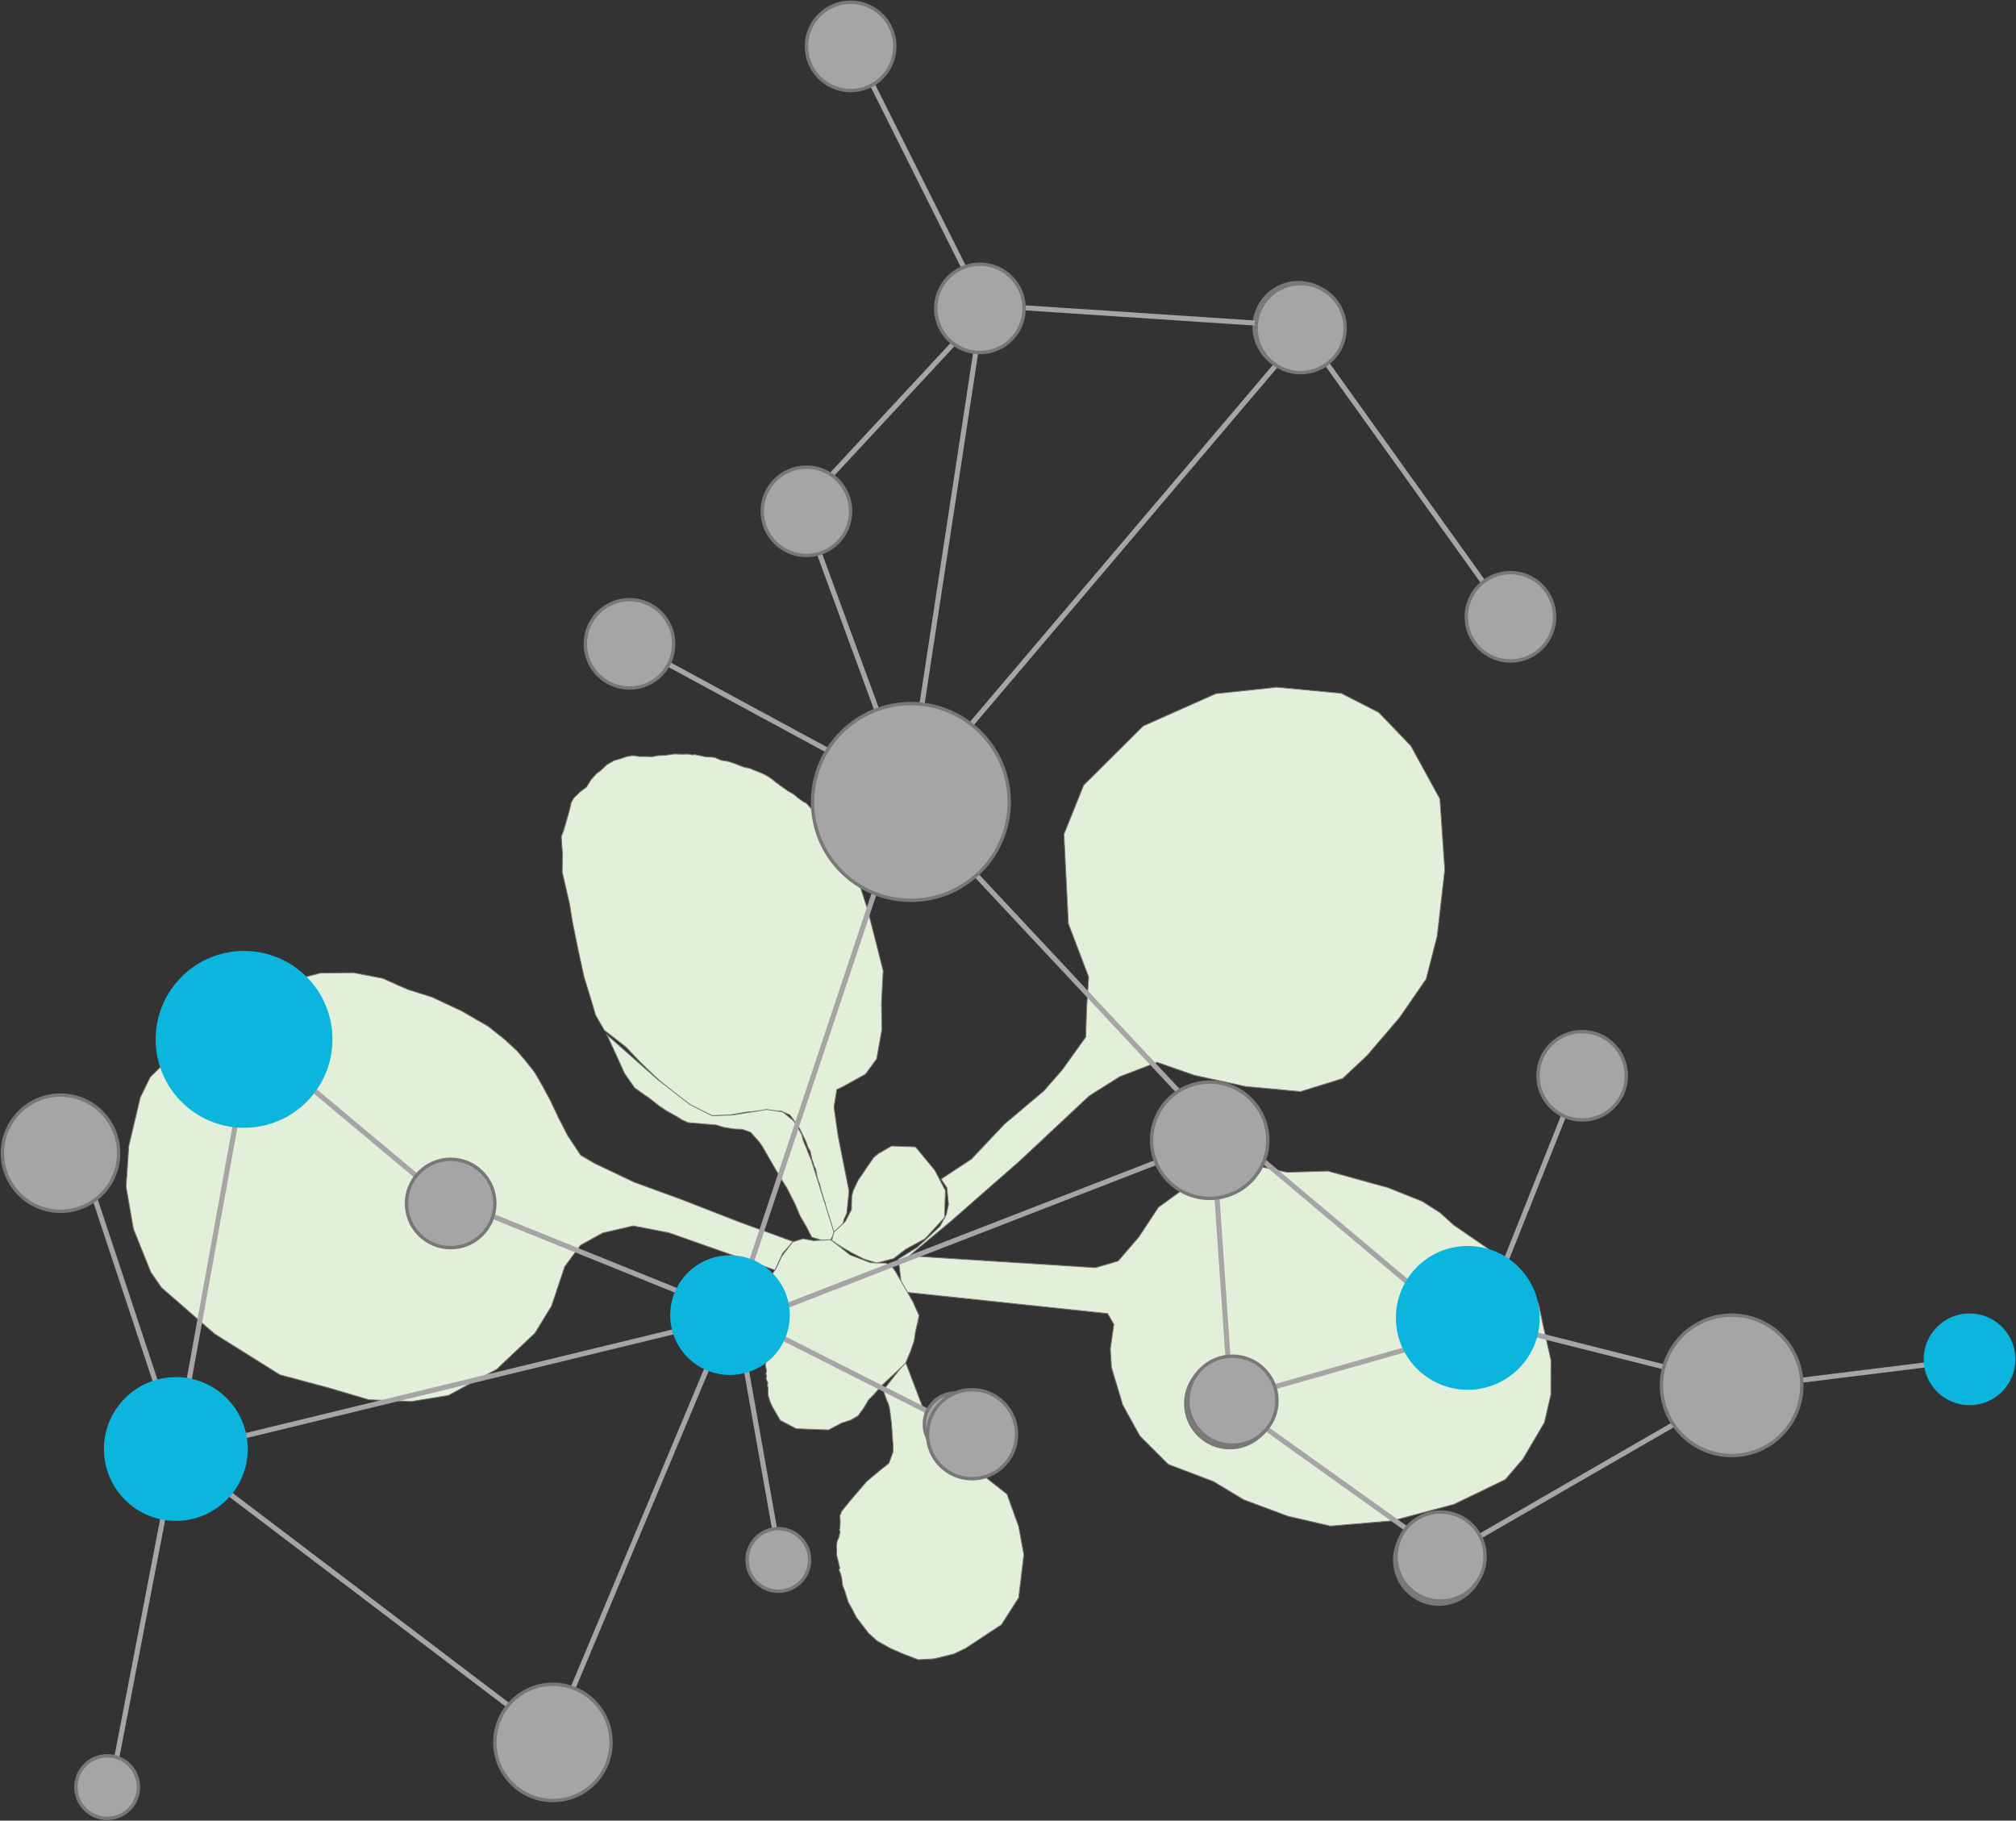 <svg width="2732" height="2467" xmlns="http://www.w3.org/2000/svg" xmlns:xlink="http://www.w3.org/1999/xlink" xml:space="preserve" overflow="hidden"><rect width="100%" height="100%" fill="#333333" stroke="none"/><defs><clipPath id="clip0"><rect x="911" y="4" width="2732" height="2467"/></clipPath></defs><g clip-path="url(#clip0)" transform="translate(-911 -4)"><path d="M2383.44 1371.73 2386.27 1327.77 2358.79 1255.73 2352.77 1134.41 2379.52 1067.96 2460.18 987.746 2558.61 943.944 2641.45 935.182 2728.68 943.42 2779.51 969.423 2823.07 1014.81 2862.33 1086.56 2868.93 1182.58 2858.73 1272.04 2843.71 1330.63 2807.69 1382.89 2763.62 1434.38 2730.54 1465.42 2673.5 1483.16 2598.98 1476.26 2529.43 1461.07 2479.11 1443.46 2428.49 1462.92 2387.11 1488.98 2293.42 1576.71 2199.02 1659.43 2143.27 1705.73 2395.6 1721.74 2426.22 1712.74 2454.17 1680.33 2480.8 1639.99 2524.38 1608.32 2559.16 1591.5 2605.74 1581.97 2655.22 1592.47 2710.7 1590.82 2792.05 1613.31 2838.64 1631.99 2862.73 1647.38 2880.99 1663.97 2920.51 1691.08 2953.02 1713.55 2975.97 1738.27 2996.05 1771.17 3001.89 1798.19 3012.83 1847.22 3012.69 1893.97 3003.99 1931.54 2974.95 1980.86 2950.95 2008.83 2881.39 2042.48 2797.67 2064.77 2713.89 2071.9 2656.24 2058.52 2596.81 2036.4 2555.32 2011.53 2494.13 1988.25 2455.6 1949.72 2432.45 1907.74 2417.19 1856.87 2415.68 1831.69 2420.43 1798.57 2411.97 1783.91 2132.3 1754.38 2155.45 1796.36 2155.29 1786.69 2133.45 1752.63 2128.37 1709.99C2136.89 1704.7 2145.42 1699.42 2153.94 1694.14L2170.31 1679.26 2185.06 1665.32 2193.38 1649.66 2196.35 1636.01 2194.15 1613.41 2186.29 1601.67 2227.2 1574.79 2272.34 1527.03 2325.64 1482.14 2350.46 1453.71 2382.32 1409.27 2383.44 1371.73Z" stroke="#767171" stroke-width="1.145" stroke-miterlimit="8" fill="#E2F0D9" fill-rule="evenodd"/><path d="M2061.62 1617.95 2061.62 1617.95 2046.59 1542.34 2041.21 1504.11 2045.03 1480.43 2053.13 1476.55 2083.89 1459.59 2099 1438.94 2106.16 1399.02 2105.58 1363.58 2107.86 1319.33 2096.12 1272.84 2086.48 1235.47 2074.35 1197.95 2068.82 1182.86 2061.93 1170.93C2058.99 1164.42 2060.24 1166.62 2058.74 1164.03L2057.27 1160.11 2053.3 1150.47 2046.51 1140.08 2041.09 1132.08 2036.11 1126.21 2029.6 1120.43 2025.56 1114.81 2019.64 1108.69 2015.09 1104.95 2015.09 1104.95 2010.8 1100.27 2003.85 1092.36 1999.4 1090.16 1992.63 1085.32 1986.46 1080.14 1978.15 1075.4 1972.67 1071.41 1968.81 1068.86 1961.7 1063.43 1957.16 1059.69 1957.16 1059.69 1950.73 1055.45 1947.22 1053.5 1941.83 1051.05 1933.62 1047.84 1927.29 1045.13 1919.17 1043.46 1914.12 1041.6 1906.85 1038.65 1897.1 1035.53 1888.38 1034.2 1879.82 1030.4 1873.93 1029.83 1866.49 1029.35 1856.49 1027.17C1850.37 1026.58 1852.31 1025.61 1850 1026.94L1843.76 1025.78 1835.13 1025.98 1824.63 1025.69 1813.62 1027.28 1807.47 1027.64 1801.32 1028.01 1794.92 1029.32 1784.42 1029.03 1777.33 1029.15 1771.09 1027.98C1764.71 1028.36 1766.72 1027.32 1764.34 1028.69L1761.27 1028.88 1751.29 1032.25 1743.11 1034.59 1732.97 1040.45 1730.93 1042.42 1724.8 1048.34 1719.19 1052.38 1711.96 1060.52 1705.77 1070.46 1696.92 1077.16 1688.76 1085.05 1685.11 1091.13 1682.93 1101.14 1675.28 1127.82 1671.57 1137.91 1673.3 1161.56 1672.89 1185.65 1682.91 1229.16 1686.86 1253.91 1693.84 1288.04 1702.39 1327.63 1712.36 1360.04 1718.17 1379.74 1729.87 1400.02 1758.67 1422.35 1778.74 1443.35 1800.36 1464.27 1826.77 1487.98 1842.53 1498.76 1856.32 1507.49 1876.26 1515.86 1898.12 1515.16 1917.66 1511.83C1923.97 1510.78 1921.51 1510.98 1925 1510.77L1940.97 1509.51 1954.89 1510.21 1969.66 1509.63 1981.39 1514.79 1992.13 1529.26 1995.23 1534.63 2003.67 1552.01C2006.27 1560.26 2004.52 1556.24 2009.02 1564.03L2011.2 1574.7C2012.07 1577.11 2013.01 1579.5 2013.8 1581.95 2014.02 1582.64 2013.94 1583.41 2014.24 1584.08 2014.79 1585.34 2015.61 1586.46 2016.3 1587.66L2018.58 1599.86C2020.69 1606.57 2019.42 1604.08 2021.51 1607.7L2023.6 1616.83 2025.51 1622.89 2027.42 1628.94C2028.05 1630.96 2028.85 1632.94 2029.32 1635 2029.55 1636 2029.51 1638.07 2029.51 1638.07L2032.19 1646.86 2034.7 1652.57 2035.32 1657.78C2037.43 1664.49 2036.16 1662 2038.26 1665.62L2038.1 1668.1 2039.15 1675.44 2044.52 1672.34 2051.24 1666.07 2053.69 1660.68 2054.95 1655.98 2058.51 1648.36 2061.62 1617.95Z" stroke="#767171" stroke-width="1.145" stroke-miterlimit="8" fill="#E2F0D9" fill-rule="evenodd"/><path d="M1733.31 1405.98 1748.92 1439.9 1757.46 1458.82 1770.96 1478.06 1784.49 1487.74 1789.63 1491.13 1804.2 1502.6 1814.48 1509.38 1821.5 1513.28 1829.81 1518.03 1834.95 1521.42 1843.5 1525.23 1881.95 1528.47 1891.7 1531.59 1905.72 1533.83 1917.17 1534.38 1928.2 1538.34 1939.44 1550.93 1943.14 1555.96 1955.88 1578.02 1966.89 1597.1 1977.47 1614.05 1988.68 1636.2 1995.15 1651.55 2004.1 1667.05 2011.08 1680.52 2025.53 1684.89 2035.78 1686.13 2039.93 1678.17 2041.19 1673.46 2010.7 1576.58 1999.13 1548.28 1997.48 1541.28 1987.15 1523.39 1971.89 1510.73 1950.1 1507.41 1904.27 1514.79 1876.26 1515.86 1846.04 1500.7 1801.39 1466.06 1733.31 1405.98Z" stroke="#767171" stroke-width="1.145" stroke-miterlimit="8" fill="#E2F0D9" fill-rule="evenodd"/><path d="M1985.82 1686.35 1912.34 1659.6 1833.38 1628.87 1770.93 1606.09 1717.27 1580.62 1698.09 1569.43 1680.46 1543.03 1667.88 1518.49 1656.93 1495.4 1646.51 1475.97 1635.84 1457.48 1623.82 1442.17 1611.54 1427.79 1594.56 1412.15 1572.53 1394.65 1536.74 1373.97 1496.43 1355.11 1464.36 1345 1451.69 1339.59 1430.13 1329.78 1389.87 1322.02 1344.86 1322.56 1301.44 1334.11 1243.46 1354.87 1222.77 1369.99 1192.77 1384.13 1165.8 1407.65 1150.76 1424.29 1136.41 1442.11 1114.55 1463.48 1101.1 1491.12 1085.59 1556.53 1081.82 1611.97 1091.73 1669.06 1115.3 1727.8 1129.83 1748.83 1201.76 1811.46 1290.23 1866.92 1357.01 1884.81 1410.72 1900.72 1468.55 1903.11 1518.65 1894.85 1584.08 1859.46 1636.04 1810.38 1658.51 1773.55 1676.3 1720.35 1697.69 1691.31 1727.85 1674.69 1769.23 1665.11 1817.61 1674.54 1961.32 1725.15 1971.38 1702.64 1985.82 1686.35Z" stroke="#767171" stroke-width="1.145" stroke-miterlimit="8" fill="#E2F0D9" fill-rule="evenodd"/><path d="M2138.15 1849.66 2175.48 1947.37 2209.12 1983.6 2230.34 1992.82 2261.11 2017.19 2275.68 2028.66 2291.59 2072.74 2298.5 2110.89 2291.5 2168.99 2268.09 2205.57 2219.73 2237.47 2203.53 2245.23 2177.09 2251.75 2155.57 2253.04 2137.26 2246.12 2118.27 2238 2099.43 2227.41 2087.68 2216.7 2071.62 2195.76 2064.64 2182.3 2060.51 2175.15 2055.92 2160.31 2052.63 2151.87 2051.83 2143.58 2050.17 2136.59 2047.67 2130.88 2049.12 2129.25 2047.46 2122.25 2047.03 2120.12 2045.03 2112.53 2044.59 2110.39 2044.91 2105.44 2044.54 2099.29 2045.37 2092.46 2048.07 2086.12C2049.21 2077.89 2050.45 2080.61 2048.46 2077.15L2048.96 2075.27 2049.69 2066.9 2049.14 2057.68 2051.84 2051.35 2065.35 2034.8 2085.83 2011.05 2104.63 1995.43 2115.53 1986.75 2121.1 1971.61 2121.32 1965.12 2119.04 1932.25 2116.21 1910.82C2113.54 1903.36 2114.9 1905.8 2113.27 1902.98L2107.74 1887.89 2138.15 1849.66Z" stroke="#767171" stroke-width="1.145" stroke-miterlimit="8" fill="#E2F0D9" fill-rule="evenodd"/><path d="M2151.63 1558.03 2177.91 1589.76 2192.21 1617.29 2191 1653.76 2164.66 1682.49C2155.8 1687.34 2146.93 1692.19 2138.07 1697.04L2122.16 1709.41 2099.38 1715.4 2082.11 1710.27 2065.24 1701.72 2050.86 1693.33 2038.01 1684.85 2041.03 1673.56 2056.51 1659.06 2064.81 1643.13 2065.24 1624.6 2067.26 1617.07 2074.11 1602.78 2079.8 1594.73 2085.74 1585.73 2091.42 1577.68 2094.82 1572.54 2101.28 1567.22 2110.82 1561.71 2119.17 1556.89 2151.63 1558.03Z" stroke="#767171" stroke-width="1.145" stroke-miterlimit="8" fill="#E2F0D9" fill-rule="evenodd"/><path d="M1989.94 1939.99 2033.85 1941.67C2039.73 1938.54 2045.61 1935.41 2051.49 1932.28L2063.6 1928.47 2073.73 1922.62 2081.71 1911.65 2088.16 1900.78 2095.72 1893.23 2105.24 1882.17 2138.24 1851.19 2145.25 1834.42 2149.97 1820.56 2151.71 1808.43 2154.39 1796.54 2156.57 1786.54 2150.53 1773.33C2147.85 1767.2 2149.07 1769.42 2147.34 1766.43L2142.87 1758.68 2139.77 1753.31 2134.26 1743.77 2130.13 1736.61 2124.27 1726.47 2120.58 1721.45 2111.59 1715.51 2099.54 1715.31 2090.57 1714.92 2063.11 1704.54 2036.89 1683.9 2012.89 1685.04 1999.47 1682.45 1985.23 1686.7 1970.37 1706.41 1962.42 1722.92 1955.63 1733.2 1953.52 1739.19 1953.04 1746.62 1951.17 1766.79 1952.13 1772.59 1953.03 1782.41 1953.99 1788.21 1954.96 1794.01C1954.11 1801.08 1952.99 1798.86 1954.48 1801.45L1953.56 1806.75 1952.33 1817 1950.31 1824.53 1947.61 1830.86 1947.41 1842.9C1948.17 1850.1 1946.99 1847.69 1948.81 1850.84L1948.05 1853.66 1949.71 1860.65C1949.09 1867.01 1948.15 1864.84 1949.82 1867.74L1949.16 1872.1C1951.62 1879.37 1952.01 1876.49 1950.9 1880.63L1951.78 1884.9 1951.73 1894.47 1954.77 1903.85 1957.61 1910.15 1959.33 1913.14 1965.19 1923.27 1968.28 1928.64 1989.94 1939.99Z" stroke="#767171" stroke-width="1.145" stroke-miterlimit="8" fill="#E2F0D9" fill-rule="evenodd"/><path d="M0 0 475.741 157.635" stroke="#A5A5A5" stroke-width="6.874" stroke-miterlimit="8" fill="none" fill-rule="evenodd" transform="matrix(3.78155e-06 1 1 -3.78155e-06 993.007 1487.87)"/><path d="M1059.37 2436.57 1150.64 1963.62" stroke="#A5A5A5" stroke-width="6.874" stroke-miterlimit="8" fill="none" fill-rule="evenodd"/><path d="M1158.52 1922.13 1250.22 1415.98" stroke="#A5A5A5" stroke-width="6.874" stroke-miterlimit="8" fill="none" fill-rule="evenodd"/><path d="M0 0 236.125 282.285" stroke="#A5A5A5" stroke-width="6.874" stroke-miterlimit="8" fill="none" fill-rule="evenodd" transform="matrix(3.78155e-06 1 1 -3.78155e-06 1237.85 1398.96)"/><path d="M1901.87 1789.67 1147.88 1972.64" stroke="#A5A5A5" stroke-width="6.874" stroke-miterlimit="8" fill="none" fill-rule="evenodd"/><path d="M1901.87 1780.2 1655.8 2367" stroke="#A5A5A5" stroke-width="6.874" stroke-miterlimit="8" fill="none" fill-rule="evenodd"/><path d="M0 0 397.501 523.693" stroke="#A5A5A5" stroke-width="6.874" stroke-miterlimit="8" fill="none" fill-rule="evenodd" transform="matrix(-3.78155e-06 -1 -1 3.78155e-06 1668.41 2366.99)"/><path d="M0 0 164.601 407.454" stroke="#A5A5A5" stroke-width="6.874" stroke-miterlimit="8" fill="none" fill-rule="evenodd" transform="matrix(-3.78155e-06 -1 -1 3.78155e-06 1911.34 1786.52)"/><path d="M0 0 154.196 304.986" stroke="#A5A5A5" stroke-width="6.874" stroke-miterlimit="8" fill="none" fill-rule="evenodd" transform="matrix(3.78155e-06 1 1 -3.78155e-06 1893.43 1777.44)"/><path d="M0 0 337.553 59.945" stroke="#A5A5A5" stroke-width="6.874" stroke-miterlimit="8" fill="none" fill-rule="evenodd" transform="matrix(3.78155e-06 1 1 -3.78155e-06 1908.18 1780.21)"/><path d="M2138.48 1086.15 1905.03 1786.52" stroke="#A5A5A5" stroke-width="6.874" stroke-miterlimit="8" fill="none" fill-rule="evenodd"/><path d="M2561.22 1546.76 1919.17 1795.71" stroke="#A5A5A5" stroke-width="6.874" stroke-miterlimit="8" fill="none" fill-rule="evenodd"/><path d="M0 0 438.521 410.114" stroke="#A5A5A5" stroke-width="6.874" stroke-miterlimit="8" fill="none" fill-rule="evenodd" transform="matrix(3.78155e-06 1 1 -3.78155e-06 2160.57 1111.39)"/><path d="M0 0 219.581 405.59" stroke="#A5A5A5" stroke-width="6.874" stroke-miterlimit="8" fill="none" fill-rule="evenodd" transform="matrix(3.78155e-06 1 1 -3.78155e-06 1736.04 860.267)"/><path d="M0 0 359.647 179.82" stroke="#A5A5A5" stroke-width="6.874" stroke-miterlimit="8" fill="none" fill-rule="evenodd" transform="matrix(3.78155e-06 1 1 -3.78155e-06 2065.92 64.009)"/><path d="M0 0 376.804 269.818" stroke="#A5A5A5" stroke-width="6.874" stroke-miterlimit="8" fill="none" fill-rule="evenodd" transform="matrix(-3.78155e-06 -1 -1 3.78155e-06 2944.61 825.692)"/><path d="M1999.67 688.653 2245.74 423.65" stroke="#A5A5A5" stroke-width="6.874" stroke-miterlimit="8" fill="none" fill-rule="evenodd"/><path d="M2141.63 1086.15 2674.79 458.065" stroke="#A5A5A5" stroke-width="6.874" stroke-miterlimit="8" fill="none" fill-rule="evenodd"/><path d="M2138.48 1101.92 2242.59 420.495" stroke="#A5A5A5" stroke-width="6.874" stroke-miterlimit="8" fill="none" fill-rule="evenodd"/><path d="M0 0 369.395 135.656" stroke="#A5A5A5" stroke-width="6.874" stroke-miterlimit="8" fill="none" fill-rule="evenodd" transform="matrix(-3.78155e-06 -1 -1 3.78155e-06 2135.33 1064.35)"/><path d="M0 0 303.801 361.426" stroke="#A5A5A5" stroke-width="6.874" stroke-miterlimit="8" fill="none" fill-rule="evenodd" transform="matrix(-3.78155e-06 -1 -1 3.78155e-06 2920.86 1827.51)"/><path d="M0 0 98.231 389.766" stroke="#A5A5A5" stroke-width="6.874" stroke-miterlimit="8" fill="none" fill-rule="evenodd" transform="matrix(-3.78155e-06 -1 -1 3.78155e-06 3277.34 1884.31)"/><path d="M3271.04 1881.14 2860.92 2117.75" stroke="#A5A5A5" stroke-width="6.874" stroke-miterlimit="8" fill="none" fill-rule="evenodd"/><path d="M0 0 365.954 25.235" stroke="#A5A5A5" stroke-width="6.874" stroke-miterlimit="8" fill="none" fill-rule="evenodd" transform="matrix(-3.78155e-06 -1 -1 3.78155e-06 2580.14 1915.84)"/><path d="M2920.86 1789.66 3054.97 1453.31" stroke="#A5A5A5" stroke-width="6.874" stroke-miterlimit="8" fill="none" fill-rule="evenodd"/><path d="M3271.05 1884.31 3577.06 1846.45" stroke="#A5A5A5" stroke-width="6.874" stroke-miterlimit="8" fill="none" fill-rule="evenodd"/><path d="M2556.35 1906.49 2867.24 1818.05" stroke="#A5A5A5" stroke-width="6.874" stroke-miterlimit="8" fill="none" fill-rule="evenodd"/><path d="M0 0 205.059 287.084" stroke="#A5A5A5" stroke-width="6.874" stroke-miterlimit="8" fill="none" fill-rule="evenodd" transform="matrix(3.78155e-06 1 1 -3.78155e-06 2580.14 1906.43)"/><path d="M0 133.257C-2.10067e-14 59.661 59.661-2.10067e-14 133.257-4.20134e-14 206.853-8.40268e-14 266.515 59.661 266.515 133.257 266.515 206.853 206.853 266.515 133.257 266.515 59.661 266.515-8.40268e-14 206.853 0 133.257Z" stroke="#787878" stroke-width="4.584" stroke-miterlimit="8" fill="#A5A5A5" fill-rule="evenodd" transform="matrix(3.78155e-06 1 1 -3.78155e-06 2012.16 957.428)"/><path d="M0 95.132C-2.10067e-14 42.592 42.592 0 95.132 0 147.672 0 190.265 42.592 190.265 95.132 190.265 147.672 147.672 190.265 95.132 190.265 42.592 190.265-4.20134e-14 147.672 0 95.132Z" stroke="#787878" stroke-width="4.584" stroke-miterlimit="8" fill="#A5A5A5" fill-rule="evenodd" transform="matrix(3.78155e-06 1 1 -3.78155e-06 3162.54 1786.08)"/><path d="M0 59.87C-1.05034e-14 26.805 26.805-1.05034e-14 59.87-2.10067e-14 92.936-4.20134e-14 119.74 26.805 119.74 59.87 119.74 92.936 92.936 119.74 59.87 119.74 26.805 119.74-3.15101e-14 92.936 0 59.87Z" stroke="#787878" stroke-width="4.584" stroke-miterlimit="8" fill="#A5A5A5" fill-rule="evenodd" transform="matrix(3.78155e-06 1 1 -3.78155e-06 2898.02 779.924)"/><path d="M0 59.87C-1.05034e-14 26.805 26.805-1.05034e-14 59.87-2.10067e-14 92.936-4.20134e-14 119.74 26.805 119.74 59.87 119.74 92.936 92.936 119.74 59.87 119.74 26.805 119.74-3.15101e-14 92.936 0 59.87Z" stroke="#787878" stroke-width="4.584" stroke-miterlimit="8" fill="#A5A5A5" fill-rule="evenodd" transform="matrix(3.78155e-06 1 1 -3.78155e-06 2003.86 6.991)"/><path d="M0 59.87C-1.05034e-14 26.805 26.805-1.05034e-14 59.87-2.10067e-14 92.936-4.20134e-14 119.74 26.805 119.74 59.87 119.74 92.936 92.936 119.74 59.87 119.74 26.805 119.74-3.15101e-14 92.936 0 59.87Z" stroke="#787878" stroke-width="4.584" stroke-miterlimit="8" fill="#A5A5A5" fill-rule="evenodd" transform="matrix(3.78155e-06 1 1 -3.78155e-06 1704.22 816.567)"/><path d="M0 59.87C-1.05034e-14 26.805 26.805-1.05034e-14 59.87-2.10067e-14 92.936-4.20134e-14 119.74 26.805 119.74 59.87 119.74 92.936 92.936 119.74 59.87 119.74 26.805 119.74-3.15101e-14 92.936 0 59.87Z" stroke="#787878" stroke-width="4.584" stroke-miterlimit="8" fill="#A5A5A5" fill-rule="evenodd" transform="matrix(3.78155e-06 1 1 -3.78155e-06 1943.99 636.971)"/><path d="M0 59.87C-1.05034e-14 26.805 26.805-1.05034e-14 59.87-2.10067e-14 92.936-4.20134e-14 119.74 26.805 119.74 59.87 119.74 92.936 92.936 119.74 59.87 119.74 26.805 119.74-3.15101e-14 92.936 0 59.87Z" stroke="#787878" stroke-width="4.584" stroke-miterlimit="8" fill="#A5A5A5" fill-rule="evenodd" transform="matrix(3.78155e-06 1 1 -3.78155e-06 2610.6 386.894)"/><path d="M0 59.87C-1.05034e-14 26.805 26.805-1.05034e-14 59.87-2.10067e-14 92.936-4.20134e-14 119.74 26.805 119.74 59.87 119.74 92.936 92.936 119.74 59.87 119.74 26.805 119.74-3.15101e-14 92.936 0 59.87Z" stroke="#787878" stroke-width="4.584" stroke-miterlimit="8" fill="#A5A5A5" fill-rule="evenodd" transform="matrix(3.78155e-06 1 1 -3.78155e-06 2995.2 1401.86)"/><path d="M0 59.87C-1.05034e-14 26.805 26.805-1.05034e-14 59.87-2.10067e-14 92.936-4.20134e-14 119.74 26.805 119.74 59.87 119.74 92.936 92.936 119.74 59.87 119.74 26.805 119.74-3.15101e-14 92.936 0 59.87Z" stroke="#787878" stroke-width="4.584" stroke-miterlimit="8" fill="#A5A5A5" fill-rule="evenodd" transform="matrix(3.78155e-06 1 1 -3.78155e-06 2517.85 1845.94)"/><path d="M0 59.87C-1.05034e-14 26.805 26.805-1.05034e-14 59.87-2.10067e-14 92.936-4.20134e-14 119.74 26.805 119.74 59.87 119.74 92.936 92.936 119.74 59.87 119.74 26.805 119.74-3.15101e-14 92.936 0 59.87Z" stroke="#787878" stroke-width="4.584" stroke-miterlimit="8" fill="#A5A5A5" fill-rule="evenodd" transform="matrix(3.78155e-06 1 1 -3.78155e-06 2801.04 2057.94)"/><path d="M0 59.87C-1.05034e-14 26.805 26.805-1.05034e-14 59.87-2.10067e-14 92.936-4.20134e-14 119.74 26.805 119.74 59.87 119.74 92.936 92.936 119.74 59.87 119.74 26.805 119.74-3.15101e-14 92.936 0 59.87Z" stroke="#787878" stroke-width="4.584" stroke-miterlimit="8" fill="#A5A5A5" fill-rule="evenodd" transform="matrix(3.78155e-06 1 1 -3.78155e-06 1461.84 1574.9)"/><path d="M0 78.743C0 35.255 35.255-1.05034e-14 78.743-2.10067e-14 122.232-3.15101e-14 157.486 35.255 157.486 78.743 157.486 122.232 122.232 157.486 78.743 157.486 35.255 157.486-4.20134e-14 122.232 0 78.743Z" stroke="#787878" stroke-width="4.584" stroke-miterlimit="8" fill="#A5A5A5" fill-rule="evenodd" transform="matrix(3.78155e-06 1 1 -3.78155e-06 1581.57 2286.3)"/><path d="M0 78.743C0 35.255 35.255-1.05034e-14 78.743-2.10067e-14 122.232-3.15101e-14 157.486 35.255 157.486 78.743 157.486 122.232 122.232 157.486 78.743 157.486 35.255 157.486-4.20134e-14 122.232 0 78.743Z" stroke="#787878" stroke-width="4.584" stroke-miterlimit="8" fill="#A5A5A5" fill-rule="evenodd" transform="matrix(3.78155e-06 1 1 -3.78155e-06 2471.59 1470.36)"/><path d="M0 78.743C0 35.255 35.255-1.05034e-14 78.743-2.10067e-14 122.232-3.15101e-14 157.486 35.255 157.486 78.743 157.486 122.232 122.232 157.486 78.743 157.486 35.255 157.486-4.20134e-14 122.232 0 78.743Z" stroke="#787878" stroke-width="4.584" stroke-miterlimit="8" fill="#A5A5A5" fill-rule="evenodd" transform="matrix(3.78155e-06 1 1 -3.78155e-06 914.273 1487.87)"/><path d="M0 42.4C-5.25168e-15 18.983 18.983-1.5755e-14 42.4-2.10067e-14 65.817-2.62584e-14 84.8 18.983 84.8 42.4 84.8 65.817 65.817 84.8 42.4 84.8 18.983 84.8-3.15101e-14 65.817 0 42.4Z" stroke="#787878" stroke-width="4.584" stroke-miterlimit="8" fill="#A5A5A5" fill-rule="evenodd" transform="matrix(3.78155e-06 1 1 -3.78155e-06 1013.84 2383.21)"/><path d="M0 42.4C-5.25168e-15 18.983 18.983-1.5755e-14 42.4-2.10067e-14 65.817-2.62584e-14 84.8 18.983 84.8 42.4 84.8 65.817 65.817 84.8 42.4 84.8 18.983 84.8-3.15101e-14 65.817 0 42.4Z" stroke="#787878" stroke-width="4.584" stroke-miterlimit="8" fill="#A5A5A5" fill-rule="evenodd" transform="matrix(3.78155e-06 1 1 -3.78155e-06 1923.35 2075.41)"/><path d="M0 42.4C-5.25168e-15 18.983 18.983-1.5755e-14 42.4-2.10067e-14 65.817-2.62584e-14 84.8 18.983 84.8 42.4 84.8 65.817 65.817 84.8 42.4 84.8 18.983 84.8-3.15101e-14 65.817 0 42.4Z" stroke="#787878" stroke-width="4.584" stroke-miterlimit="8" fill="#A5A5A5" fill-rule="evenodd" transform="matrix(3.78155e-06 1 1 -3.78155e-06 2163.61 1891.54)"/><path d="M0 0 28.393 429.049" stroke="#A5A5A5" stroke-width="6.874" stroke-miterlimit="8" fill="none" fill-rule="evenodd" transform="matrix(3.78155e-06 1 1 -3.78155e-06 2242.59 417.344)"/><path d="M0 60.337C-1.05034e-14 27.014 27.014-2.10067e-14 60.337-2.10067e-14 93.661-3.15101e-14 120.674 27.014 120.674 60.337 120.674 93.661 93.661 120.674 60.337 120.674 27.014 120.674-3.15101e-14 93.661 0 60.337Z" stroke="#787878" stroke-width="4.584" stroke-miterlimit="8" fill="#A5A5A5" fill-rule="evenodd" transform="matrix(3.78155e-06 1 1 -3.78155e-06 2520.81 1841.68)"/><path d="M0 60.337C-1.05034e-14 27.014 27.014-2.10067e-14 60.337-2.10067e-14 93.661-3.15101e-14 120.674 27.014 120.674 60.337 120.674 93.661 93.661 120.674 60.337 120.674 27.014 120.674-3.15101e-14 93.661 0 60.337Z" stroke="#787878" stroke-width="4.584" stroke-miterlimit="8" fill="#A5A5A5" fill-rule="evenodd" transform="matrix(3.78155e-06 1 1 -3.78155e-06 2802.9 2052.87)"/><path d="M0 60.337C-1.05034e-14 27.014 27.014-2.10067e-14 60.337-2.10067e-14 93.661-3.15101e-14 120.674 27.014 120.674 60.337 120.674 93.661 93.661 120.674 60.337 120.674 27.014 120.674-3.15101e-14 93.661 0 60.337Z" stroke="#787878" stroke-width="4.584" stroke-miterlimit="8" fill="#A5A5A5" fill-rule="evenodd" transform="matrix(3.78155e-06 1 1 -3.78155e-06 2167.94 1887.1)"/><path d="M0 95.132C-2.10067e-14 42.592 42.592 0 95.132 0 147.672 0 190.265 42.592 190.265 95.132 190.265 147.672 147.672 190.265 95.132 190.265 42.592 190.265-4.20134e-14 147.672 0 95.132Z" stroke="#0BB5DD" stroke-width="4.584" stroke-miterlimit="8" fill="#0BB5DD" fill-rule="evenodd" transform="matrix(3.78155e-06 1 1 -3.78155e-06 2804.94 1694.65)"/><path d="M0 59.87C-1.05034e-14 26.805 26.805-1.05034e-14 59.87-2.10067e-14 92.936-4.20134e-14 119.74 26.805 119.74 59.87 119.74 92.936 92.936 119.74 59.87 119.74 26.805 119.74-3.15101e-14 92.936 0 59.87Z" stroke="#0BB5DD" stroke-width="4.584" stroke-miterlimit="8" fill="#0BB5DD" fill-rule="evenodd" transform="matrix(3.78155e-06 1 1 -3.78155e-06 3520.16 1786.07)"/><path d="M0 95.132C-2.10067e-14 42.592 42.592 0 95.132 0 147.672 0 190.265 42.592 190.265 95.132 190.265 147.672 147.672 190.265 95.132 190.265 42.592 190.265-4.20134e-14 147.672 0 95.132Z" stroke="#0BB5DD" stroke-width="4.584" stroke-miterlimit="8" fill="#0BB5DD" fill-rule="evenodd" transform="matrix(3.78155e-06 1 1 -3.78155e-06 1054.14 1872.34)"/><path d="M0 117.526C-2.10067e-14 52.618 52.618-4.20134e-14 117.526-4.20134e-14 182.434-8.40268e-14 235.052 52.618 235.052 117.526 235.052 182.434 182.434 235.052 117.526 235.052 52.618 235.052-8.40268e-14 182.434 0 117.526Z" stroke="#0BB5DD" stroke-width="4.584" stroke-miterlimit="8" fill="#0BB5DD" fill-rule="evenodd" transform="matrix(3.78155e-06 1 1 -3.78155e-06 1124.2 1294.86)"/><path d="M0 78.743C0 35.255 35.255-1.05034e-14 78.743-2.10067e-14 122.232-3.15101e-14 157.486 35.255 157.486 78.743 157.486 122.232 122.232 157.486 78.743 157.486 35.255 157.486-4.20134e-14 122.232 0 78.743Z" stroke="#0BB5DD" stroke-width="4.584" stroke-miterlimit="8" fill="#0BB5DD" fill-rule="evenodd" transform="matrix(3.78155e-06 1 1 -3.78155e-06 1821.48 1707.33)"/><path d="M0 59.87C-1.05034e-14 26.805 26.805-1.05034e-14 59.87-2.10067e-14 92.936-4.20134e-14 119.74 26.805 119.74 59.87 119.74 92.936 92.936 119.74 59.87 119.74 26.805 119.74-3.15101e-14 92.936 0 59.87Z" stroke="#787878" stroke-width="4.584" stroke-miterlimit="8" fill="#A5A5A5" fill-rule="evenodd" transform="matrix(3.78155e-06 1 1 -3.78155e-06 2179.05 361.992)"/><path d="M0 60.337C-1.05034e-14 27.014 27.014-2.10067e-14 60.337-2.10067e-14 93.661-3.15101e-14 120.674 27.014 120.674 60.337 120.674 93.661 93.661 120.674 60.337 120.674 27.014 120.674-3.15101e-14 93.661 0 60.337Z" stroke="#787878" stroke-width="4.584" stroke-miterlimit="8" fill="#A5A5A5" fill-rule="evenodd" transform="matrix(3.78155e-06 1 1 -3.78155e-06 2613.2 388.287)"/></g></svg>
